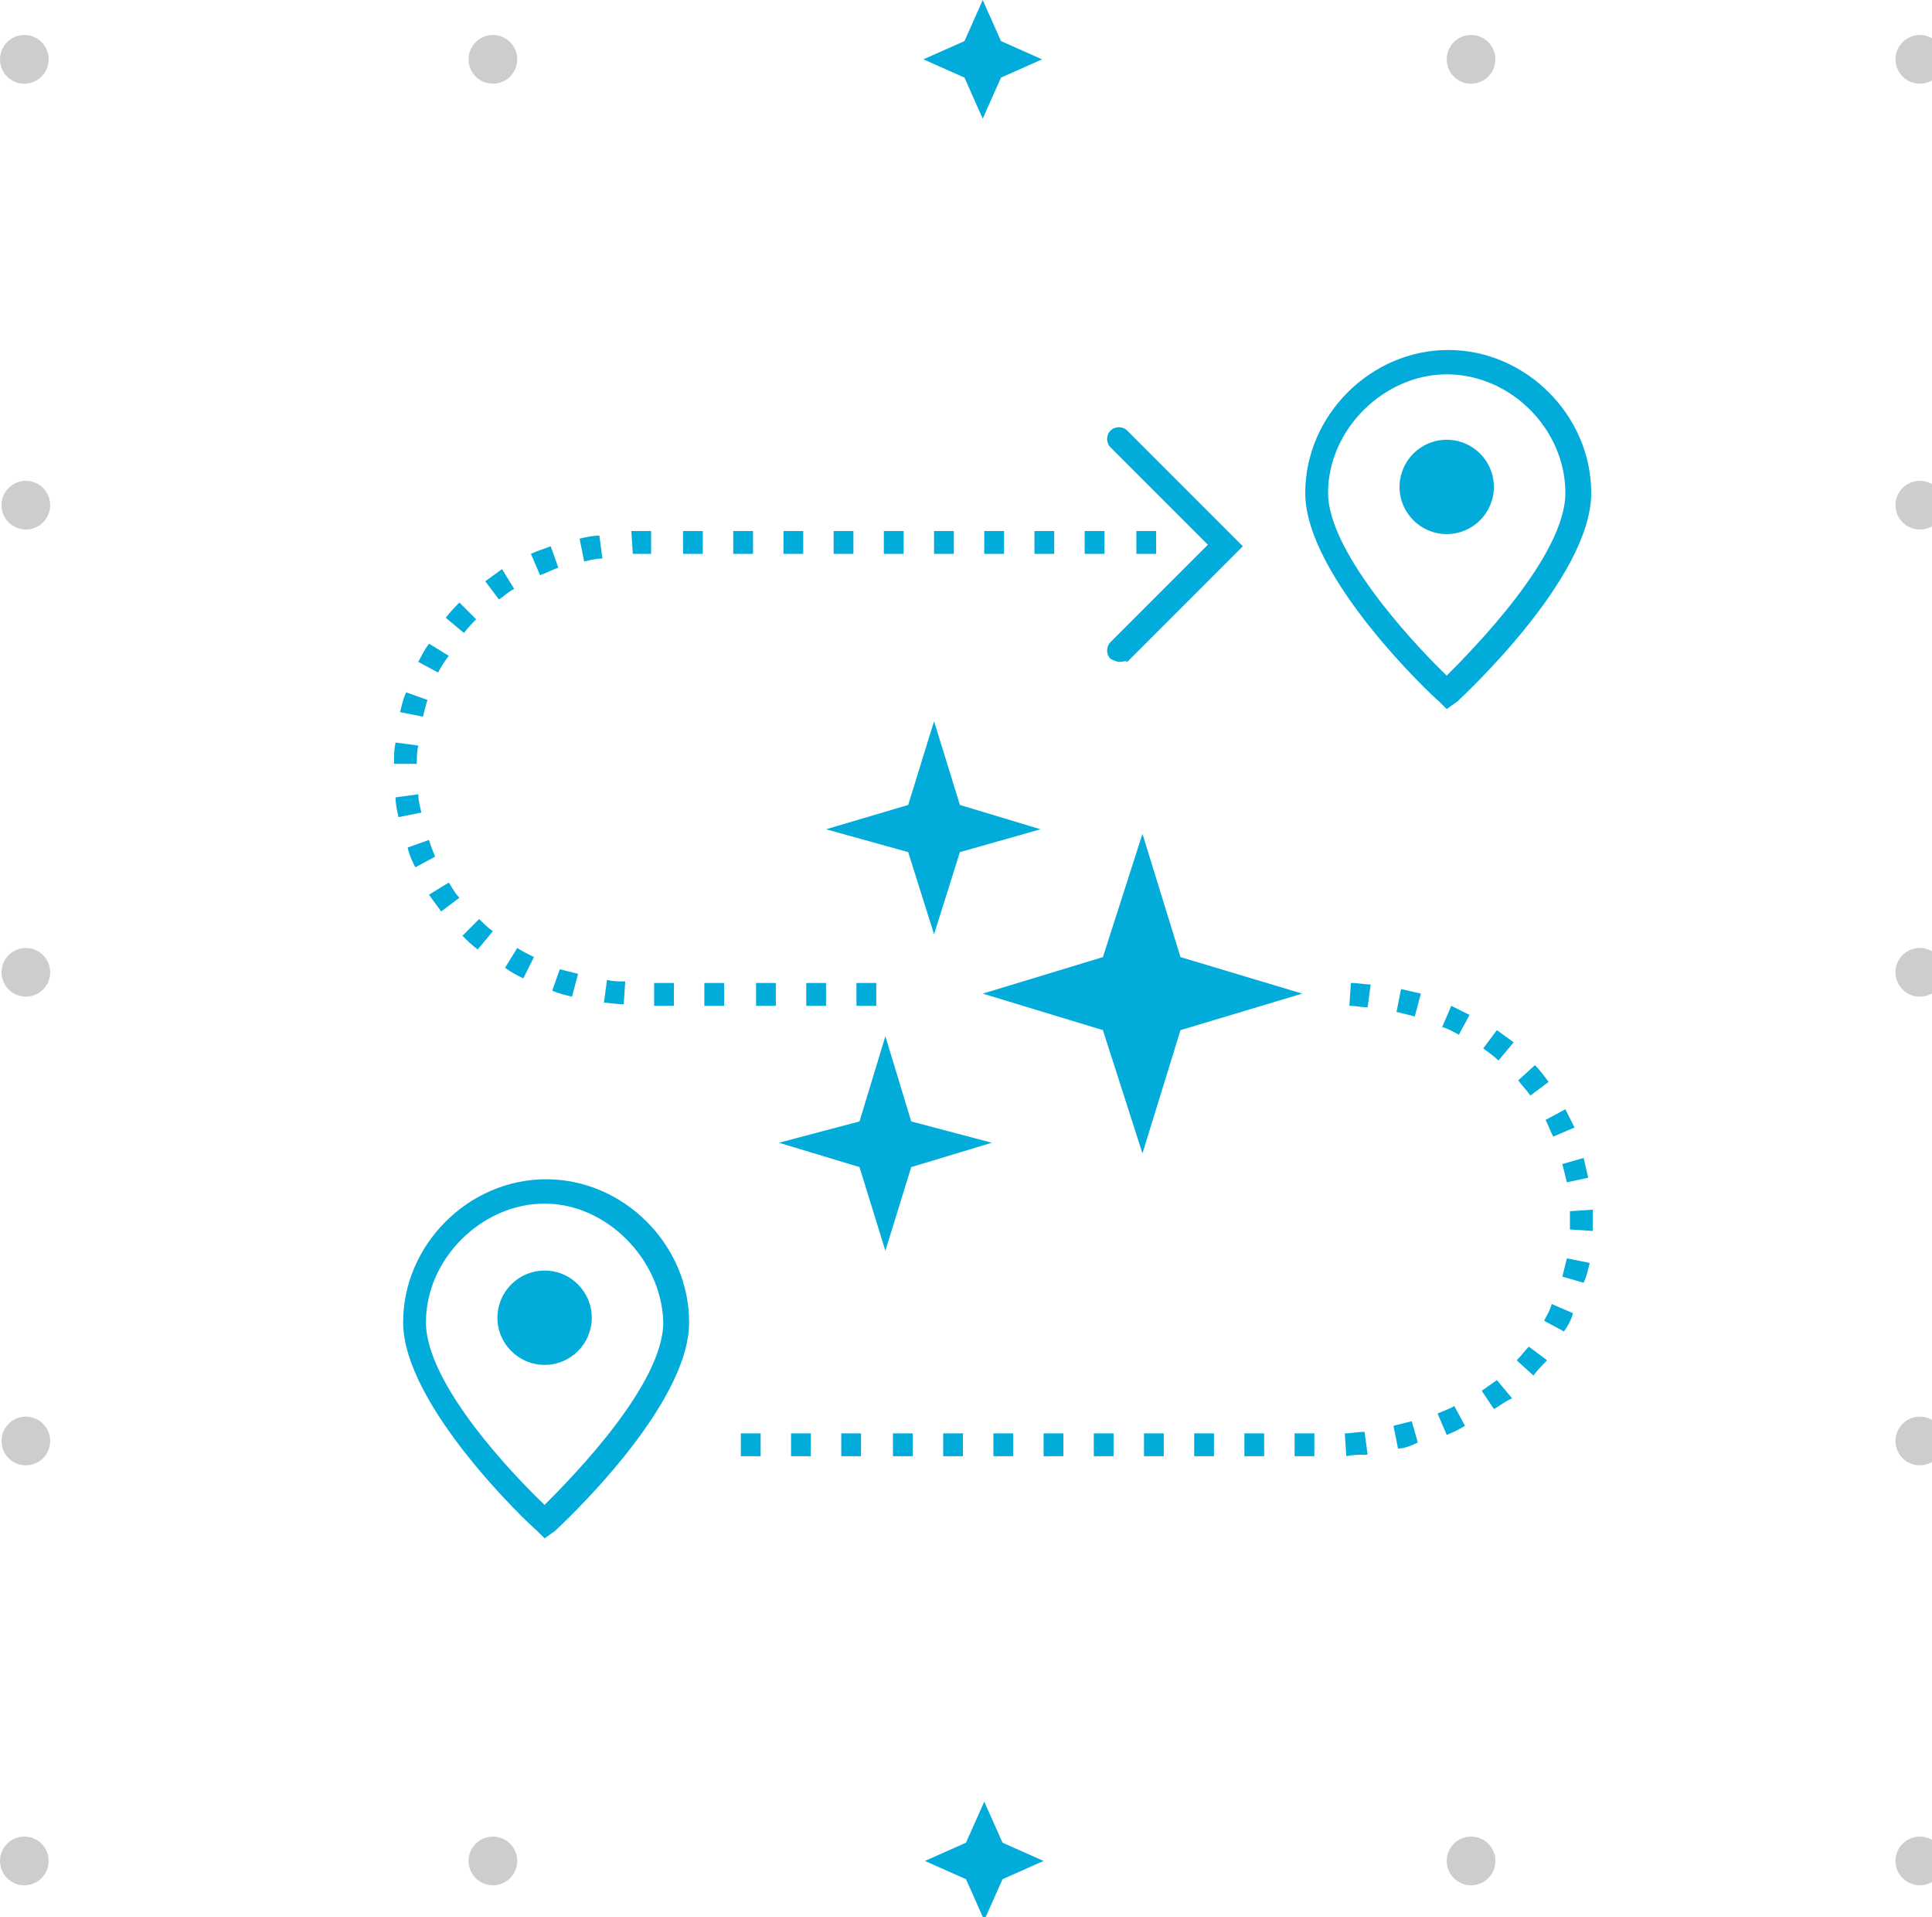<svg xmlns="http://www.w3.org/2000/svg" id="Hk6lKF5yHhM" x="0" y="0" viewBox="0 0 127 126" xml:space="preserve"><style>@-webkit-keyframes SJ1mttqyr3f_r1ncc1S3f_Animation{0%,16.67%,33.33%{-webkit-transform:scale(1,1);transform:scale(1,1)}24.44%{-webkit-transform:scale(1.3,1.3);transform:scale(1.3,1.3)}}@keyframes SJ1mttqyr3f_r1ncc1S3f_Animation{0%,16.67%,33.33%{-webkit-transform:scale(1,1);transform:scale(1,1)}24.44%{-webkit-transform:scale(1.3,1.3);transform:scale(1.3,1.3)}}@-webkit-keyframes HJpfYY9yH2z_HJxPsyrnG_Animation{0%,27.78%,41.11%{-webkit-transform:scale(1,1);transform:scale(1,1)}34.44%{-webkit-transform:scale(1.5,1.5);transform:scale(1.5,1.5)}}@keyframes HJpfYY9yH2z_HJxPsyrnG_Animation{0%,27.78%,41.11%{-webkit-transform:scale(1,1);transform:scale(1,1)}34.44%{-webkit-transform:scale(1.5,1.5);transform:scale(1.5,1.5)}}@-webkit-keyframes HkjzFtq1BnG_S1-kokH2M_Animation{0%,21.11%,34.44%{-webkit-transform:scale(1,1);transform:scale(1,1)}27.78%{-webkit-transform:scale(1.5,1.5);transform:scale(1.5,1.5)}}@keyframes HkjzFtq1BnG_S1-kokH2M_Animation{0%,21.11%,34.44%{-webkit-transform:scale(1,1);transform:scale(1,1)}27.78%{-webkit-transform:scale(1.5,1.5);transform:scale(1.5,1.5)}}#Hk6lKF5yHhM *{-webkit-animation-duration:3s;animation-duration:3s;animation-iteration-count:infinite;-webkit-animation-timing-function:cubic-bezier(0,0,1,1);animation-timing-function:cubic-bezier(0,0,1,1)}</style><circle cx="32.4" cy="3.9" r="1.6" fill="#cdcdcd"/><circle cx="1.7" cy="94.7" r="1.6" fill="#cdcdcd"/><circle cx="126.2" cy="94.7" r="1.6" fill="#cdcdcd"/><circle cx="1.6" cy="3.9" r="1.6" fill="#cdcdcd"/><circle cx="1.7" cy="63.9" r="1.6" fill="#cdcdcd"/><circle cx="126.2" cy="63.9" r="1.6" fill="#cdcdcd"/><circle cx="1.7" cy="33.2" r="1.6" fill="#cdcdcd"/><circle cx="126.2" cy="33.2" r="1.6" fill="#cdcdcd"/><circle cx="64.7" cy="3.9" r="1.6" fill="#cdcdcd"/><circle cx="96.7" cy="3.9" r="1.6" fill="#cdcdcd"/><circle cx="126.2" cy="3.9" r="1.6" fill="#cdcdcd"/><circle cx="32.4" cy="122.3" r="1.6" fill="#cdcdcd"/><circle cx="1.6" cy="122.3" r="1.6" fill="#cdcdcd"/><circle cx="64.6" cy="122.3" r="1.6" fill="#cdcdcd"/><circle cx="96.7" cy="122.3" r="1.6" fill="#cdcdcd"/><circle cx="126.2" cy="122.3" r="1.6" fill="#cdcdcd"/><path d="M68.5 3.9l-2.7 1.2-1.2 2.7-1.2-2.7-2.7-1.2 2.7-1.2L64.6 0l1.2 2.7 2.7 1.2zm.1 118.4l-2.7 1.2-1.2 2.7-1.2-2.7-2.7-1.2 2.7-1.2 1.2-2.7 1.2 2.7 2.7 1.2z" fill="#01acdb"/><g id="B1xfFFcySnM"><g id="SyZfYtqyB3M" fill="#01acdb"><path d="M73.6 43.5c-.2 0-.4-.1-.6-.2-.3-.3-.3-.8 0-1.1l6.4-6.4-6.4-6.4c-.3-.3-.3-.8 0-1.1.3-.3.8-.3 1.1 0l7.6 7.6-7.6 7.6c-.1-.1-.3 0-.5 0z" id="SJVGYYq1BnM"/><path d="M57.6 66.1h-1.3v-1.5h1.3v1.5zm-3.3 0H53v-1.5h1.3v1.5zm-3.3 0h-1.3v-1.5H51v1.5zm-3.4 0h-1.3v-1.5h1.3v1.5zm-3.3 0H43v-1.5h1.3v1.5zM41 66c-.5 0-.9-.1-1.3-.1l.2-1.5c.4.1.8.1 1.2.1L41 66zm-3.4-.5c-.4-.1-.9-.2-1.3-.4l.5-1.4 1.2.3-.4 1.5zm-3.2-1.2c-.4-.2-.8-.4-1.2-.7l.8-1.3c.3.2.7.4 1.1.6l-.7 1.4zm-3-1.9c-.4-.3-.7-.6-1-.9l1.1-1.1c.3.3.6.6.9.8l-1 1.2zM29 59.9c-.3-.4-.5-.7-.8-1.1l1.3-.8c.2.3.4.7.7 1l-1.2.9zM27.3 57c-.2-.4-.4-.8-.5-1.3l1.4-.5c.1.4.3.8.4 1.1l-1.3.7zm-1.1-3.3c-.1-.4-.2-.9-.2-1.3l1.5-.2c0 .4.1.8.2 1.2l-1.5.3zm1.2-3.5h-1.5c0-.5 0-.9.1-1.4l1.5.2c-.1.4-.1.8-.1 1.2zm.4-3.1l-1.5-.3c.1-.4.2-.9.4-1.3l1.4.5c-.1.3-.2.7-.3 1.1zm1-2.9l-1.3-.7c.2-.4.4-.8.7-1.2l1.3.8c-.3.4-.5.7-.7 1.1zm1.7-2.6l-1.2-1c.3-.4.6-.7.9-1l1.1 1.1c-.2.2-.5.5-.8.9zm2.3-2.2l-.9-1.2c.4-.3.7-.5 1.1-.8l.8 1.3c-.4.2-.7.5-1 .7zm2.7-1.6l-.6-1.4c.4-.2.8-.3 1.3-.5l.5 1.4c-.5.2-.9.4-1.2.5zm2.9-.9l-.3-1.5c.4-.1.9-.2 1.3-.2l.2 1.5c-.3 0-.8.1-1.2.2zm3.2-.5l-.1-1.5h1.3v1.5h-1.2zm34.4 0h-1.3v-1.5H76v1.5zm-3.4 0h-1.3v-1.5h1.3v1.5zm-3.3 0H68v-1.5h1.3v1.5zm-3.3 0h-1.3v-1.5H66v1.5zm-3.3 0h-1.3v-1.5h1.3v1.5zm-3.3 0h-1.3v-1.5h1.3v1.5zm-3.3 0h-1.3v-1.5h1.3v1.5zm-3.3 0h-1.3v-1.5h1.3v1.5zm-3.3 0h-1.3v-1.5h1.3v1.5zm-3.3 0h-1.3v-1.5h1.3v1.5z" id="By8zYYqJB2f"/><path d="M86.4 95.7h-1.3v-1.5h1.3v1.5zm-3.3 0h-1.3v-1.5h1.3v1.5zm-3.3 0h-1.3v-1.5h1.3v1.5zm-3.3 0h-1.3v-1.5h1.3v1.5zm-3.3 0h-1.3v-1.5h1.3v1.5zm-3.3 0h-1.3v-1.5h1.3v1.5zm-3.3 0h-1.3v-1.5h1.3v1.5zm-3.3 0H62v-1.5h1.3v1.5zm-3.3 0h-1.3v-1.5H60v1.5zm-3.4 0h-1.3v-1.5h1.3v1.5zm-3.3 0H52v-1.5h1.3v1.5zm-3.3 0h-1.3v-1.5H50v1.5zm38.5 0l-.1-1.5c.4 0 .8-.1 1.3-.1l.2 1.5c-.5 0-1 0-1.4.1zm3.4-.5l-.3-1.5 1.2-.3.4 1.4c-.4.2-.9.4-1.3.4zm3.2-.9l-.6-1.4c.4-.2.8-.3 1.1-.5l.7 1.3c-.3.2-.7.4-1.2.6zm3.1-1.7l-.8-1.2c.3-.2.7-.5 1-.7l1 1.2c-.5.2-.8.5-1.2.7zm2.6-2.2l-1.1-1c.3-.3.5-.6.8-.9l1.2.9c-.3.3-.6.6-.9 1zm2-2.9l-1.3-.7c.2-.4.4-.7.5-1.1l1.4.6c-.1.4-.3.8-.6 1.2zm1.3-3.2l-1.4-.4.3-1.2 1.5.3c-.1.4-.2.9-.4 1.3zm.6-3.4l-1.5-.1v-1.2l1.5-.1v1.4zm-1.7-3.2l-.3-1.2 1.4-.4c.1.4.2.9.3 1.3l-1.4.3zm-.9-3c-.2-.4-.3-.7-.5-1.1l1.3-.7.6 1.2-1.4.6zm-1.5-2.7c-.2-.3-.5-.6-.8-1l1.1-1c.3.3.6.7.9 1.1l-1.2.9zm-2.1-2.3c-.3-.3-.6-.5-1-.8l.9-1.2c.4.3.7.5 1.1.8l-1 1.2zM95.9 68c-.4-.2-.7-.4-1.1-.5l.6-1.4 1.2.6-.7 1.3zM93 66.8l-1.2-.3.3-1.5c.4.1.9.2 1.3.3l-.4 1.5zm-3.1-.6c-.4 0-.8-.1-1.2-.1l.1-1.5c.5 0 .9.1 1.3.1l-.2 1.5z" id="BJOfYY9JrnM"/><path d="M64.6 65.3l7.9-2.4 2.6-8.1 2.5 8.1 8 2.4-8 2.4-2.5 8.1-2.6-8.1-7.9-2.4" data-animator-group="true" data-animator-type="2" id="By5GYtckrnz"/><path d="M68.4 54.5L63.1 56l-1.7 5.4-1.7-5.4-5.4-1.5 5.4-1.6 1.7-5.5 1.7 5.5 5.3 1.6" data-animator-group="true" data-animator-type="2" id="Hk3fKFqJr3f"/><path d="M65.2 75.1l-5.3 1.6-1.7 5.5-1.7-5.5-5.3-1.6 5.3-1.4 1.7-5.6 1.7 5.6 5.3 1.4" data-animator-group="true" data-animator-type="2" id="B1AzFt9kHhz"/><path d="M35.8 101.1l-.5-.5c-.4-.3-8.8-8.2-8.8-13.7 0-5.1 4.3-9.4 9.4-9.4s9.4 4.3 9.4 9.4c0 5.6-8.5 13.4-8.8 13.7l-.7.5zm0-22c-4.1 0-7.8 3.6-7.8 7.8 0 4.1 5.9 10.2 7.8 12 1.8-1.8 7.8-7.9 7.8-12-.1-4.1-3.7-7.8-7.8-7.8z" id="H1gmtYqkr2z"/><circle cx="35.8" cy="86.6" r="3.1" id="ByfXFFcJShz"/><path d="M95.1 46.6l-.5-.5c-.4-.3-8.8-8.2-8.8-13.7 0-5.1 4.3-9.4 9.4-9.4 5.1 0 9.4 4.3 9.4 9.4 0 5.6-8.5 13.4-8.8 13.7l-.7.5zm0-22c-4.1 0-7.8 3.6-7.8 7.8 0 3.7 5.2 9.5 7.8 12 1.8-1.8 7.8-7.9 7.8-12 0-4.2-3.6-7.8-7.8-7.8z" id="BJVQFtqyHhM"/><circle cx="95.1" cy="32" r="3.1" id="SkImtF5JBnM"/></g></g></svg>